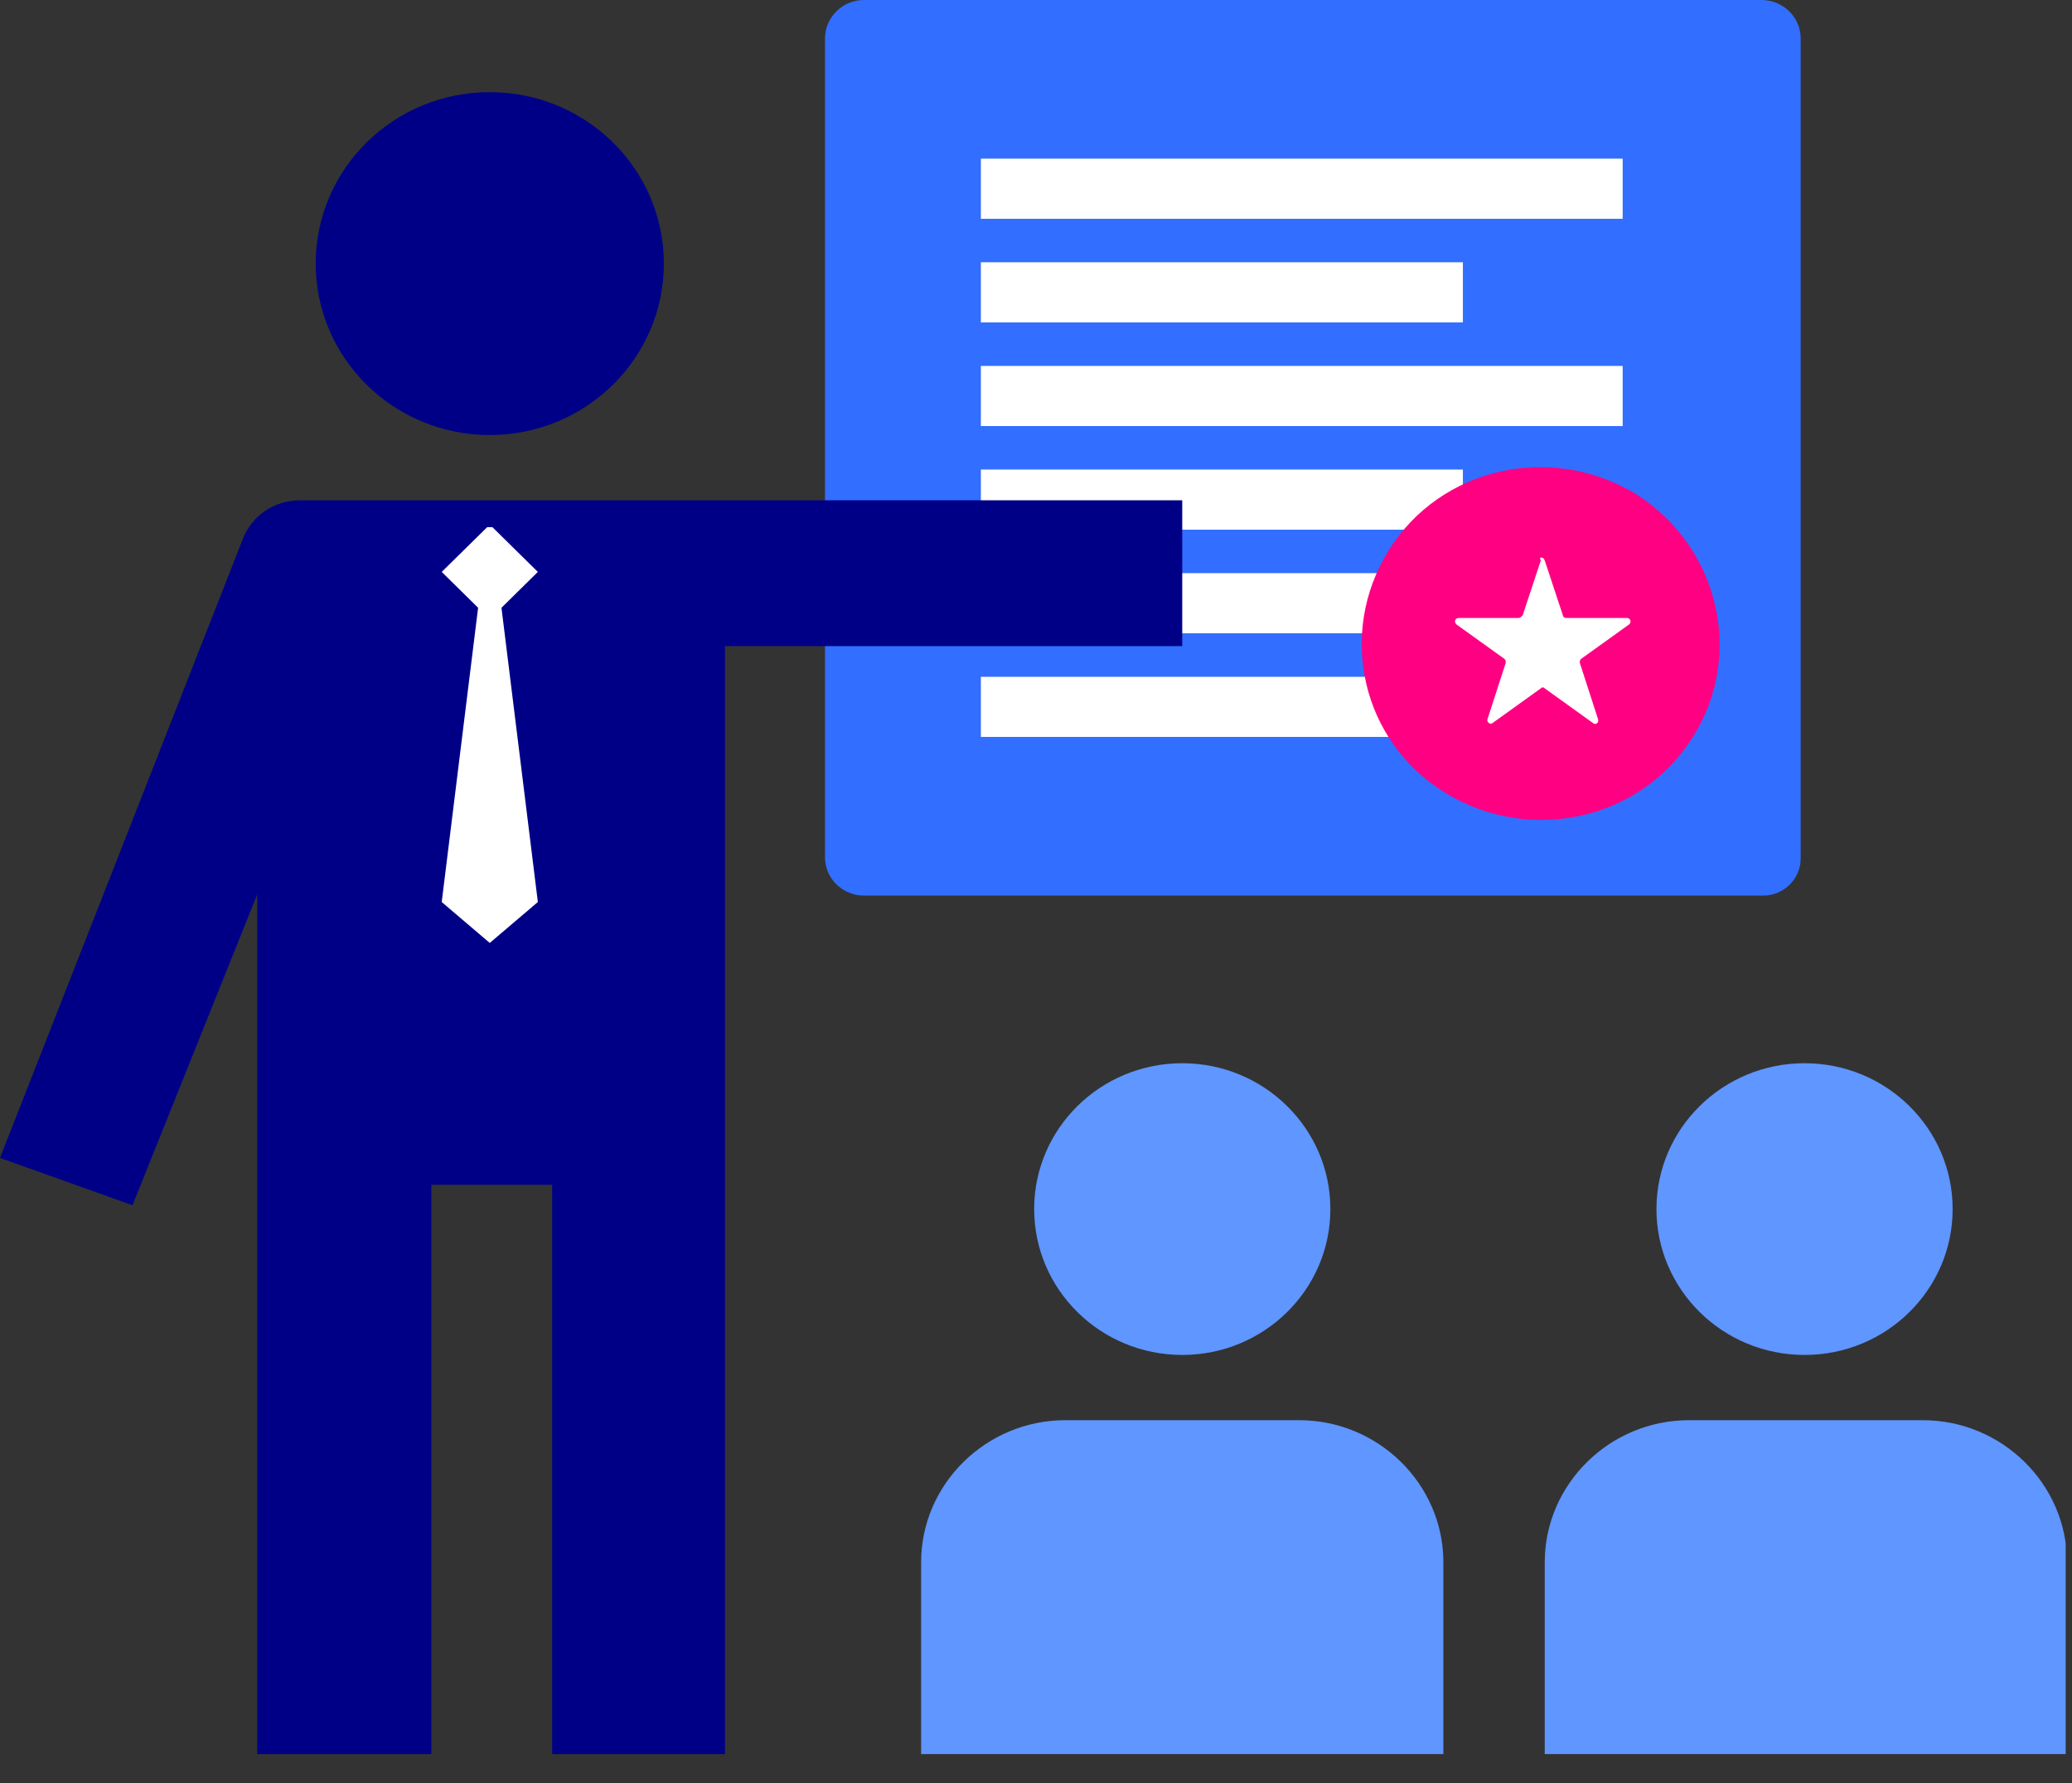<svg width="43" height="37" viewBox="0 0 43 37" fill="none" xmlns="http://www.w3.org/2000/svg">
<rect x="0" y="0" width="43" height="37" fill="#333333" stroke="none"/>
<g clip-path="url(#clip0)">
<path d="M36.587 18.584H17.93C17.498 18.584 17.121 18.239 17.121 17.788V0.796C17.121 0.372 17.471 -6.10352e-05 17.93 -6.10352e-05H36.56C36.991 -6.10352e-05 37.369 0.345 37.369 0.796V17.814C37.369 18.239 37.018 18.584 36.587 18.584Z" fill="#326EFF"/>
<path d="M33.675 7.593H20.356V8.841H33.675V7.593Z" fill="white"/>
<path d="M30.359 9.743H20.356V10.991H30.359V9.743Z" fill="white"/>
<path d="M30.359 14.044H20.356V15.291H30.359V14.044Z" fill="white"/>
<path d="M33.675 11.893H20.356V13.141H33.675V11.893Z" fill="white"/>
<path d="M33.675 3.292H20.356V4.54H33.675V3.292Z" fill="white"/>
<path d="M30.359 5.442H20.356V6.69H30.359V5.442Z" fill="white"/>
<path d="M10.164 9.027C12.16 9.027 13.777 7.434 13.777 5.469C13.777 3.504 12.16 1.912 10.164 1.912C8.169 1.912 6.552 3.504 6.552 5.469C6.552 7.434 8.169 9.027 10.164 9.027Z" fill="#000087"/>
<path d="M24.535 10.381V13.407H15.045V36.425H11.459V24.584H8.951V36.425H5.338V19.965V19.274V18.558L2.75 25.009L0 24.027L5.042 11.177C5.231 10.699 5.689 10.381 6.228 10.381H14.532H24.535Z" fill="#000087"/>
<path d="M10.218 10.938L11.162 11.867L10.407 12.611L11.162 18.717L10.164 19.566L9.167 18.717L9.922 12.611L9.167 11.867L10.111 10.938" fill="white"/>
<path d="M35.131 15.292C34.053 17.017 31.761 17.522 30.008 16.46C28.256 15.398 27.744 13.141 28.822 11.416C29.9 9.69 32.192 9.186 33.945 10.248C35.67 11.336 36.209 13.593 35.131 15.292Z" fill="#FF0082"/>
<path d="M32.057 11.628L32.435 12.77C32.435 12.796 32.462 12.823 32.516 12.823H33.756C33.837 12.823 33.864 12.902 33.81 12.956L32.812 13.672C32.785 13.699 32.785 13.726 32.785 13.752L33.163 14.92C33.19 15 33.109 15.053 33.055 15L32.057 14.283C32.031 14.257 32.004 14.257 31.977 14.283L30.979 15C30.925 15.053 30.844 14.973 30.871 14.92L31.249 13.752C31.249 13.726 31.249 13.699 31.222 13.672L30.224 12.956C30.17 12.902 30.197 12.823 30.278 12.823H31.518C31.545 12.823 31.572 12.796 31.599 12.77L31.977 11.628C31.923 11.549 32.031 11.549 32.057 11.628Z" fill="white"/>
<path d="M24.535 28.115C26.233 28.115 27.609 26.76 27.609 25.088C27.609 23.417 26.233 22.062 24.535 22.062C22.838 22.062 21.462 23.417 21.462 25.088C21.462 26.76 22.838 28.115 24.535 28.115Z" fill="#5F96FF"/>
<path d="M29.954 36.398H19.116V32.416C19.116 30.797 20.464 29.469 22.108 29.469H26.962C28.606 29.469 29.954 30.797 29.954 32.416V36.398Z" fill="#5F96FF"/>
<path d="M37.45 28.115C39.147 28.115 40.523 26.76 40.523 25.088C40.523 23.417 39.147 22.062 37.45 22.062C35.752 22.062 34.376 23.417 34.376 25.088C34.376 26.76 35.752 28.115 37.45 28.115Z" fill="#5F96FF"/>
<path d="M42.869 36.398H32.058V32.416C32.058 30.797 33.406 29.469 35.05 29.469H39.903C41.548 29.469 42.896 30.797 42.896 32.416V36.398H42.869Z" fill="#5F96FF"/>
</g>
<defs>
<clipPath id="clip0">
<rect width="42.869" height="36.398" fill="white"/>
</clipPath>
</defs>
</svg>
